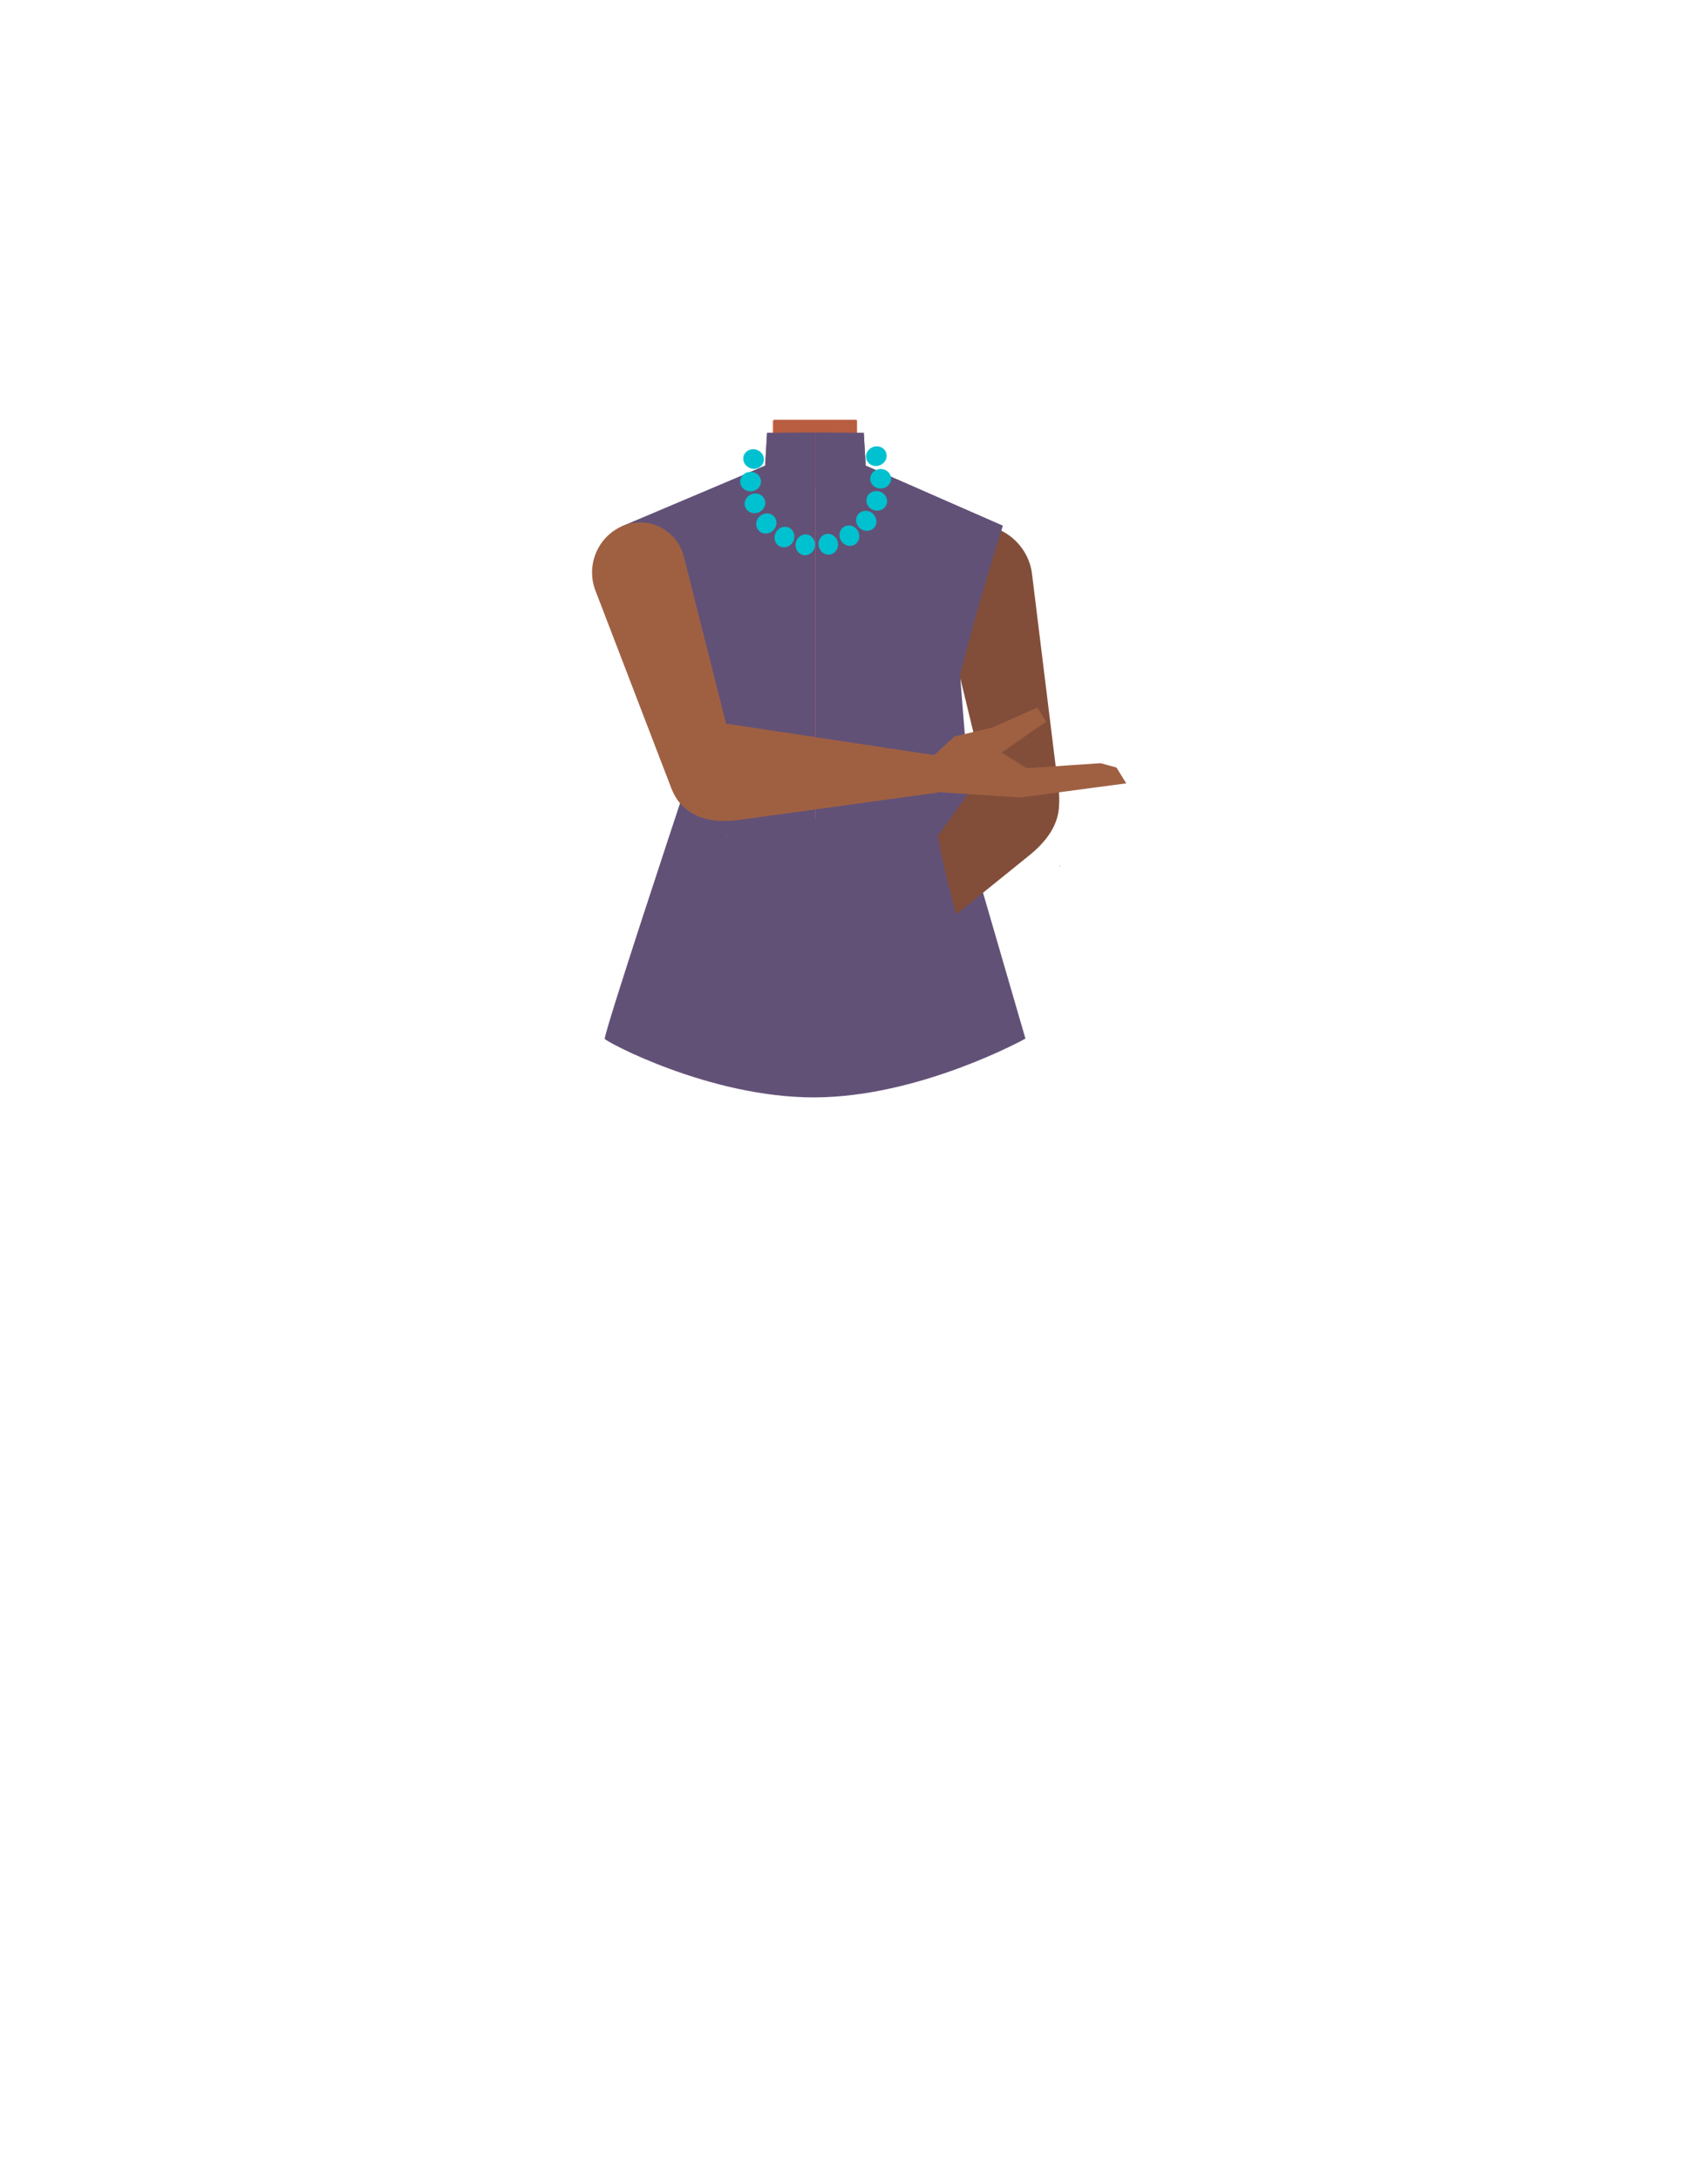 <?xml version="1.0" encoding="utf-8"?>
<!-- Generator: Adobe Illustrator 26.0.1, SVG Export Plug-In . SVG Version: 6.00 Build 0)  -->
<svg version="1.1" id="Calque_1" xmlns="http://www.w3.org/2000/svg" xmlns:xlink="http://www.w3.org/1999/xlink" x="0px" y="0px"
	 viewBox="0 0 788 1005.1" style="enable-background:new 0 0 788 1005.1;" xml:space="preserve">
<style type="text/css">
	.st0{fill:#625177;}
	.st1{fill:#E78367;}
	.st2{fill:#B85D40;}
	.st3{fill:#824E3A;}
	.st4{fill:#B55943;}
	.st5{clip-path:url(#SVGID_00000134233270594734429050000005206523570722827904_);}
	.st6{clip-path:url(#SVGID_00000132793053354378278750000008146958142158349723_);}
	.st7{fill:#9F6042;}
	.st8{fill:#00C1D0;}
</style>
<path class="st0" d="M286.8,242.7l66.2-28l0.9-15.1l44.6,0l0.9,15.1l63.2,27.7l-19.5,70.9l6.9,86.2l23.1,79.4
	c0,0-48.5,26.9-97.1,27.1S279,480,279,479c0-4,34.8-108.8,34.8-108.8L315,308C315,308,301.7,268.5,286.8,242.7z"/>
<g id="Calque_4">
	<path class="st1" d="M440.4,283.9l2.2,18.2l-21.1,75.3h-92.1l-22.5-75.6l2.6-18.7l-17-36.8l37.9-15.2l13.4-5.4
		c7.7-3.1,12.8-10.6,12.8-18.9v-12.8H395v12.5c0,8.5,5.3,16.1,13.3,19.1l12.9,4.8l38.5,14.2L440.4,283.9z"/>
	<path class="st2" d="M421.2,230.5c-11.1,8.7-34,13.9-49.7,13.9c-11.1,0-29.6-7-41.1-13.3l13.4-5.4c7.7-3.1,12.8-10.6,12.8-18.9
		v-11.5l0.3-1.3l0.1-0.4H395v13c0,8.5,5.3,16.1,13.3,19.1L421.2,230.5z"/>
</g>
<g id="Calque_3">
	<path class="st1" d="M440.4,283.9l2.2,18.2l-21.1,75.3h-92.1l-22.5-75.6l2.6-18.7l-17-36.8l51.2-20.6c7.7-3.1,12.8-10.6,12.8-18.9
		v-12.8H395v12.5c0,8.5,5.3,16.1,13.3,19.1l51.4,18.9L440.4,283.9z"/>
	<path class="st2" d="M356.9,193.7h38.5v10.6l0,0c-8.6,11-14.3,15.8-20.9,15.8c-4.9,0-12.7-9.7-17.7-13.6l0.1-1.9V193.7z"/>
	<path class="st3" d="M488.3,363.5L488.3,363.5L488.3,363.5l-12.2-99.1l0,0c-1.6-12.6-12.8-22.5-25-22.1s-20.9,11.1-19.3,23.8
		c0,0.2,0,0.4,0.1,0.6c0,0,24.7,102,24.7,102c2.6,10.2,10.3,16.5,18,15.4C483.1,382.9,490.5,378.5,488.3,363.5z"/>
	<path class="st3" d="M482.2,357.6c-8.3-9-20.2-8.3-28.9,0.1c-0.2,0.2-3.7,4.3-3.7,4.3l-56.1,77.5c0,0-5.3,5.5,0.7,11.6
		c5.4,5.5,11.3-0.7,11.3-0.7l69-55.7c8-6.4,14.5-14.5,14.1-25C488.5,365.4,484.8,360.4,482.2,357.6z"/>
	<path class="st3" d="M489.2,399.2l-0.1-0.1c-0.2,0.1-0.4,0.2-0.6,0.4l-0.1,0.1L489.2,399.2z"/>
	<path class="st4" d="M357,200.5h38.4v9.9l0,0c-8.6,10.3-14.3,14.9-20.9,14.8c-4.9,0-12.6-9.1-17.6-12.8l0.1-1.8V200.5z"/>
	<g id="_Repetition_miroir_">
		<g>
			<defs>
				<rect id="SVGID_1_" x="289.8" y="199.2" width="86.4" height="270.3"/>
			</defs>
			<clipPath id="SVGID_00000058579874950563680300000007355947355236618917_">
				<use xlink:href="#SVGID_1_"  style="overflow:visible;"/>
			</clipPath>
			<g style="clip-path:url(#SVGID_00000058579874950563680300000007355947355236618917_);">
				<path class="st0" d="M320.8,374.6c0.4-33.8-31-132.2-31-132.2l63.2-27.7l0.9-15.1l42.3-0.4l10.6,15l54,21.2l-33.4,103.4
					l-41.8,130.6h-89.2C296.4,469.5,320.6,399,320.8,374.6z"/>
			</g>
		</g>
	</g>
	<g id="_Repetition_miroir_2">
		<g>
			<defs>
				<rect id="SVGID_00000091710155675762324100000004081069658057340348_" x="376.2" y="199.2" width="86.4" height="270.3"/>
			</defs>
			<clipPath id="SVGID_00000005254336289513855580000012253436210415552408_">
				<use xlink:href="#SVGID_00000091710155675762324100000004081069658057340348_"  style="overflow:visible;"/>
			</clipPath>
			<g style="clip-path:url(#SVGID_00000005254336289513855580000012253436210415552408_);">
				<path class="st0" d="M431.6,374.6c-0.4-33.8,31-132.2,31-132.2l-63.2-27.7l-0.9-15.1l-42.3-0.4l-10.6,15l-54,21.2l33.4,103.4
					l41.8,130.6H456C456,469.4,431.9,399,431.6,374.6z"/>
			</g>
		</g>
	</g>
	<path class="st7" d="M309.2,362.1L309.2,362.1L309.2,362.1l-34.5-89.8l0,0c-4.4-11.5,0.9-24.5,12.1-29.6c10.5-4.7,22.8,0,27.5,10.5
		c0.2,0.4,0.4,0.9,0.6,1.4c0.1,0.2,0.1,0.3,0.2,0.5c0,0,24.7,97.6,24.7,97.6c2.4,9.8-1.6,18.5-8.9,21
		C322.7,376.4,314.1,375.8,309.2,362.1z"/>
	<path class="st7" d="M310,356.1c-0.3-13.3,8.8-22,20.9-22.5c0.3,0,5.7,0.3,5.7,0.3l94.6,14.3c0,0,7.6,0,7.6,9.3
		c0,8.3-8.7,8.3-8.7,8.3l-88.7,12.2c-10.2,1.4-20.6,0.5-27.6-7.7C310.9,366.9,310,360.2,310,356.1z"/>
	<path class="st1" d="M335.2,385.7v-0.1l0.7-0.1h0.2L335.2,385.7z"/>
	<path class="st7" d="M429.5,349.6c0,0-6,14.8-1,15.3l1.8,0.2l40.4,2.6l48.9-6.5l-4.5-7.3l-7.3-2l-34.2,2.3l-11.6-7.2l20.6-14.2
		l-3.9-6.6l-20.7,9.2l-17.7,4.2L429.5,349.6z"/>
</g>
<g>
	<g>
		
			<ellipse transform="matrix(0.932 -0.363 0.363 0.932 -48.817 160.87)" class="st8" cx="404.2" cy="210.5" rx="4.8" ry="4.5"/>
	</g>
	<g>
		
			<ellipse transform="matrix(1 -2.198268e-02 2.198268e-02 1 -4.753 8.982)" class="st8" cx="406.2" cy="220.7" rx="4.8" ry="4.5"/>
	</g>
	<g>
		<ellipse transform="matrix(0.321 -0.947 0.947 0.321 55.859 539.945)" class="st8" cx="404.6" cy="231" rx="4.5" ry="4.8"/>
	</g>
	<g>
		<ellipse transform="matrix(0.626 -0.78 0.78 0.626 -37.772 401.545)" class="st8" cx="399.6" cy="240.1" rx="4.5" ry="4.8"/>
	</g>
	<g>
		
			<ellipse transform="matrix(0.855 -0.519 0.519 0.855 -71.302 239.154)" class="st8" cx="391.8" cy="247" rx="4.5" ry="4.8"/>
	</g>
	<g>
		
			<ellipse transform="matrix(0.981 -0.195 0.195 0.981 -41.614 79.426)" class="st8" cx="382.1" cy="250.8" rx="4.5" ry="4.8"/>
	</g>
	<g>
		<ellipse transform="matrix(0.152 -0.988 0.988 0.152 67.067 580.197)" class="st8" cx="371.6" cy="251" rx="4.8" ry="4.5"/>
	</g>
	<g>
		
			<ellipse transform="matrix(0.481 -0.877 0.877 0.481 -29.339 445.786)" class="st8" cx="361.8" cy="247.7" rx="4.8" ry="4.5"/>
	</g>
	<g>
		
			<ellipse transform="matrix(0.752 -0.659 0.659 0.752 -71.23 293.091)" class="st8" cx="353.6" cy="241.1" rx="4.8" ry="4.5"/>
	</g>
	<g>
		
			<ellipse transform="matrix(0.932 -0.363 0.363 0.932 -60.511 142.075)" class="st8" cx="348.2" cy="232.2" rx="4.8" ry="4.5"/>
	</g>
	<g>
		
			<ellipse transform="matrix(1 -2.198268e-02 2.198268e-02 1 -4.797 7.664)" class="st8" cx="346.2" cy="222" rx="4.8" ry="4.5"/>
	</g>
	<g>
		<ellipse transform="matrix(0.321 -0.947 0.947 0.321 35.551 473.055)" class="st8" cx="347.8" cy="211.7" rx="4.5" ry="4.8"/>
	</g>
</g>
</svg>
